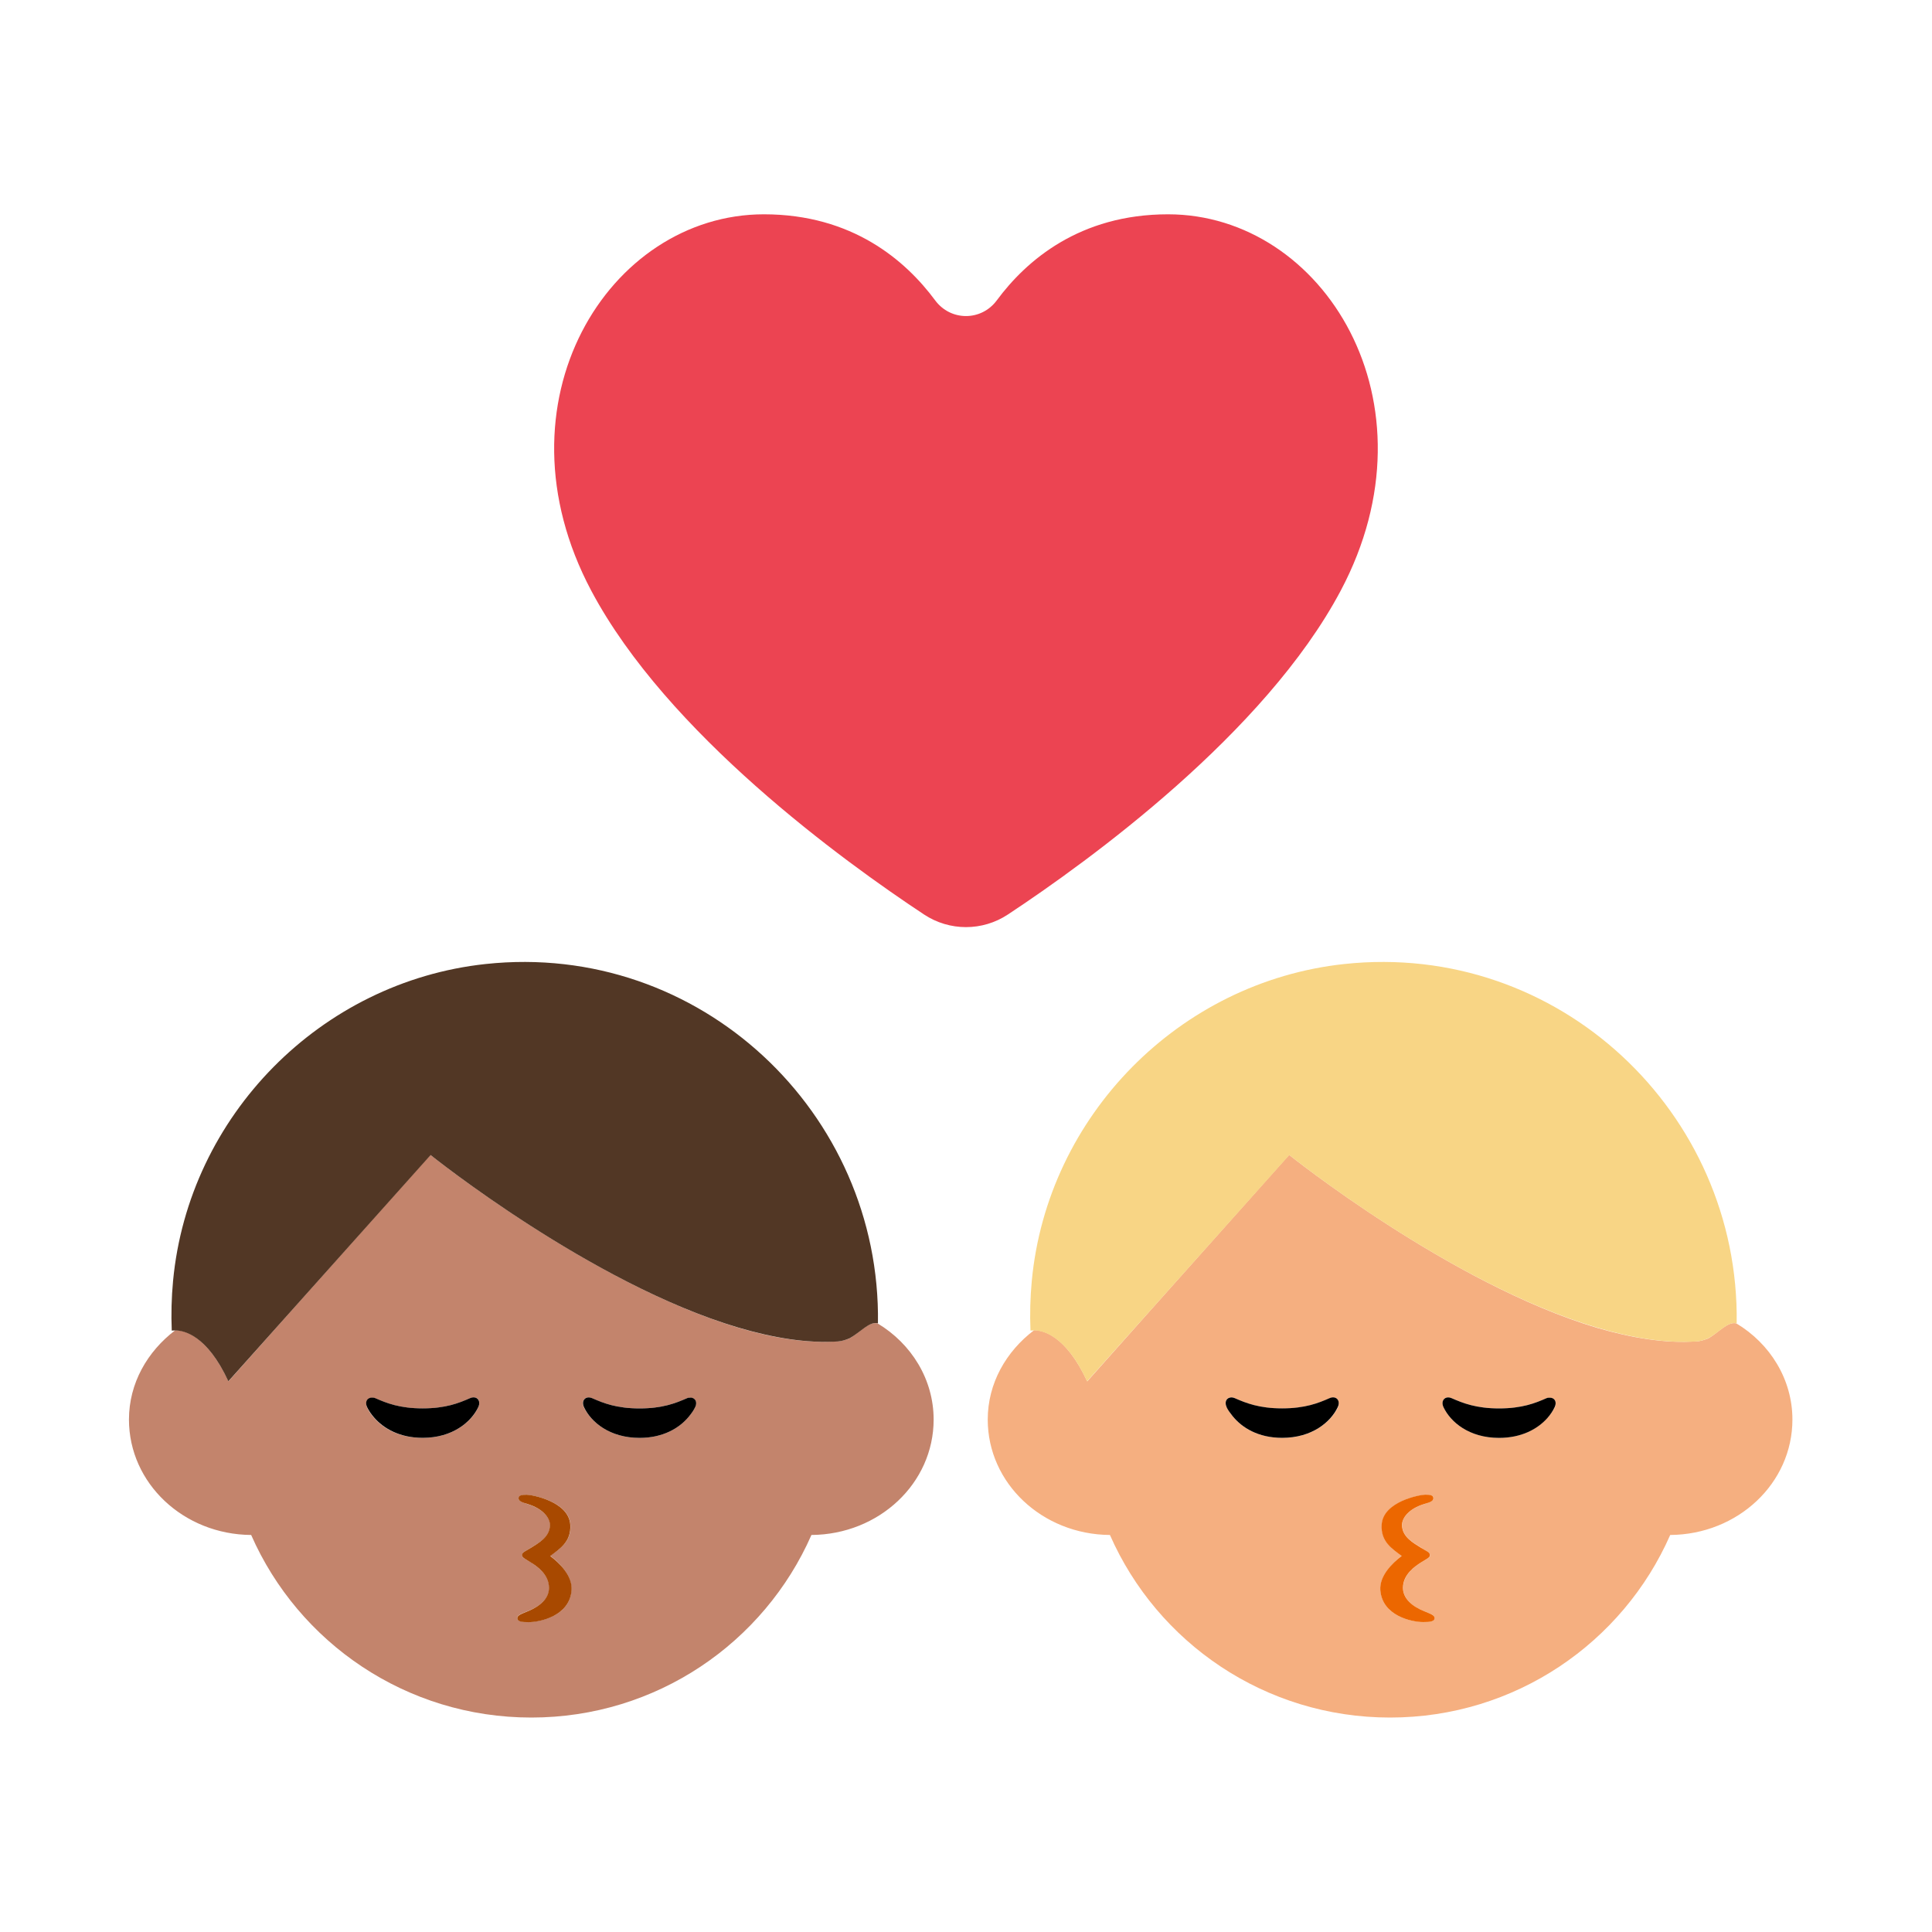 <?xml version="1.0" encoding="UTF-8"?><svg id="Layer_1" xmlns="http://www.w3.org/2000/svg" viewBox="0 0 40 40"><g><g><path d="m19.132,18.934c.527.348,1.208.348,1.735,0,1.674-1.106,5.321-3.748,6.891-6.705,2.071-3.901-.361-7.792-3.575-7.792-1.832,0-2.935.957-3.545,1.781-.321.434-.956.434-1.277,0-.61-.823-1.712-1.781-3.545-1.781-3.214,0-5.647,3.891-3.575,7.792,1.57,2.957,5.218,5.599,6.891,6.705Z" fill="#ec4452"/><g><path d="m35.95,27.4c-.17-.05-.36.18-.58.31-.08.03-.17.06-.24.06-.64.05-1.35-.07-2.07-.28-3.04-.91-6.37-3.58-6.37-3.58l-2.89,3.24-1.29,1.45c-.45-.97-.93-1.06-1.1-1.06-.58.44-.96,1.1-.96,1.85,0,1.32,1.13,2.38,2.53,2.39.98,2.23,3.21,3.78,5.8,3.78s4.82-1.55,5.8-3.78c1.4-.01,2.53-1.07,2.53-2.39,0-.83-.46-1.57-1.16-1.99Zm-8.25,1.74c-.15.3-.53.63-1.15.63-.5,0-.84-.21-1.03-.45-.05-.06-.09-.12-.12-.18-.06-.11-.01-.2.08-.21.03,0,.05,0,.09.02.23.1.5.21.98.21.47,0,.74-.11.98-.21.13-.06.23.04.17.19Zm1.77,4.44c-.24,0-.85-.12-.89-.66-.02-.29.25-.56.44-.71-.19-.14-.43-.29-.41-.64.03-.49.8-.62.9-.62s.17.01.17.07-.08.08-.19.12c-.33.1-.46.29-.46.43,0,.26.25.38.39.47.11.08.18.09.19.16,0,.05-.08.08-.19.15-.12.08-.37.24-.37.53,0,.21.18.38.44.48.16.06.22.09.21.15s-.09.07-.23.07Zm.42-4.44c-.07-.15.03-.25.17-.19.23.1.5.21.98.21.47,0,.74-.11.98-.21.02-.01.04-.01.06-.01.1-.01.16.08.11.2-.04.07-.09.15-.16.22-.19.22-.53.41-.99.41-.62,0-1.01-.33-1.15-.63Z" fill="#f5af80"/><path d="m22.507,28.598l1.296-1.45,2.891-3.234s3.325,2.669,6.371,3.572c.72.213,1.424.33,2.065.287.074-.005.159-.031.243-.067.221-.124.406-.351.576-.309.002,0,.005-.001.007,0,.064-4.357-3.684-7.915-8.124-7.438-3.414.367-6.148,3.142-6.47,6.561-.033.348-.041.691-.027,1.029,0,0,.029-.004.07-.004.173,0,.657.089,1.102,1.054Z" fill="#f8d585"/><path d="m25.396,29.135c.029.062.075.123.124.184.193.24.53.45,1.026.45.621,0,1.005-.329,1.15-.634.067-.142-.036-.246-.17-.187-.233.102-.506.211-.98.211s-.747-.109-.98-.211c-.032-.014-.061-.018-.087-.015-.085.009-.134.093-.082.201Z"/><path d="m31.037,29.16c-.474,0-.747-.109-.98-.211-.134-.059-.237.045-.17.187.145.306.529.634,1.15.634.466,0,.799-.186.997-.408.065-.073.117-.151.153-.227.056-.118-.008-.203-.107-.197-.02.001-.04,0-.063.011-.233.102-.506.211-.98.211Z"/><path d="m29.494,33.362c-.262-.104-.447-.269-.447-.487,0-.282.254-.449.37-.524.117-.074.192-.102.189-.155-.003-.063-.075-.081-.19-.154-.141-.091-.389-.216-.389-.47,0-.139.132-.335.466-.435.109-.033.185-.055.184-.118s-.066-.073-.17-.073c-.101,0-.872.136-.901.621-.022.355.22.501.414.647-.194.147-.462.411-.442.706.038.536.652.663.889.663.14,0,.225-.012.234-.072s-.051-.088-.208-.15Z" fill="#ec6700"/></g></g><rect width="40" height="40" fill="none"/></g><g><g><path d="m18.17,27.4c-.17-.05-.36.18-.58.31-.08.03-.17.06-.24.06-.64.05-1.35-.07-2.06-.28-3.05-.91-6.38-3.58-6.38-3.58l-2.89,3.24-1.29,1.45c-.45-.97-.93-1.06-1.1-1.06-.58.44-.96,1.1-.96,1.85,0,1.32,1.13,2.38,2.53,2.39.98,2.23,3.21,3.78,5.8,3.78s4.82-1.55,5.8-3.78c1.4-.01,2.53-1.07,2.53-2.39,0-.83-.46-1.57-1.16-1.99Zm-8.27,1.74c-.14.3-.53.63-1.15.63-.48,0-.81-.19-1.01-.42-.06-.07-.11-.14-.14-.21-.05-.12.01-.2.1-.2.02,0,.05,0,.07.01.23.1.51.21.98.21s.75-.11.98-.21c.14-.06.24.04.17.19Zm1.05,4.44c-.14,0-.23-.01-.24-.07-.01-.06.05-.09.21-.15.26-.1.45-.27.45-.48,0-.29-.26-.45-.37-.53-.12-.07-.2-.1-.19-.15,0-.07.07-.08.19-.16.14-.09.39-.21.39-.47,0-.14-.14-.33-.47-.43-.11-.04-.19-.06-.18-.12,0-.06.06-.07.17-.07.1,0,.87.13.9.62.02.35-.22.5-.42.64.2.15.46.42.44.71-.03.54-.65.66-.88.66Zm1.14-4.44c-.07-.15.04-.25.17-.19.23.1.51.21.98.21.48,0,.75-.11.98-.21.03-.01.06-.02.08-.01.09,0,.14.08.09.2-.03.06-.08.13-.13.19-.2.24-.53.44-1.02.44-.62,0-1-.33-1.15-.63Z" fill="#c3846c"/><path d="m4.728,28.598l1.296-1.45,2.891-3.234s3.325,2.669,6.371,3.572c.72.213,1.424.33,2.065.287.074-.005.159-.031.243-.067.221-.124.406-.351.576-.309.002,0,.005-.001.007,0,.064-4.357-3.684-7.915-8.124-7.438-3.414.367-6.148,3.142-6.47,6.561-.033.348-.041.691-.027,1.029,0,0,.029-.004.07-.004.173,0,.657.089,1.102,1.054Z" fill="#523725"/><path d="m7.601,29.135c.034.071.083.143.143.212.197.228.531.422,1.007.422.621,0,1.005-.329,1.15-.634.067-.142-.036-.246-.17-.187-.233.102-.506.211-.98.211s-.747-.109-.98-.211c-.026-.011-.049-.012-.071-.012-.095,0-.153.084-.099.199Z"/><path d="m13.242,29.16c-.474,0-.747-.109-.98-.211-.134-.059-.237.045-.17.187.145.306.529.634,1.15.634.486,0,.821-.202,1.016-.436.054-.065.102-.132.134-.198.053-.111,0-.196-.091-.2-.024,0-.05,0-.079.013-.233.102-.506.211-.98.211Z"/><path d="m11.393,32.215c.194-.146.436-.292.414-.647-.029-.485-.8-.621-.901-.621-.104,0-.169.01-.17.073,0,.063.075.085.184.118.334.101.466.296.466.435,0,.253-.248.379-.389.47-.115.073-.187.091-.19.154-.002.053.072.081.189.155s.37.242.37.524c0,.218-.185.382-.447.487-.157.062-.218.09-.208.15s.094.072.234.072c.236,0,.851-.127.889-.663.021-.296-.247-.56-.442-.706Z" fill="#a84900"/></g><rect width="40" height="40" fill="none"/></g></svg>